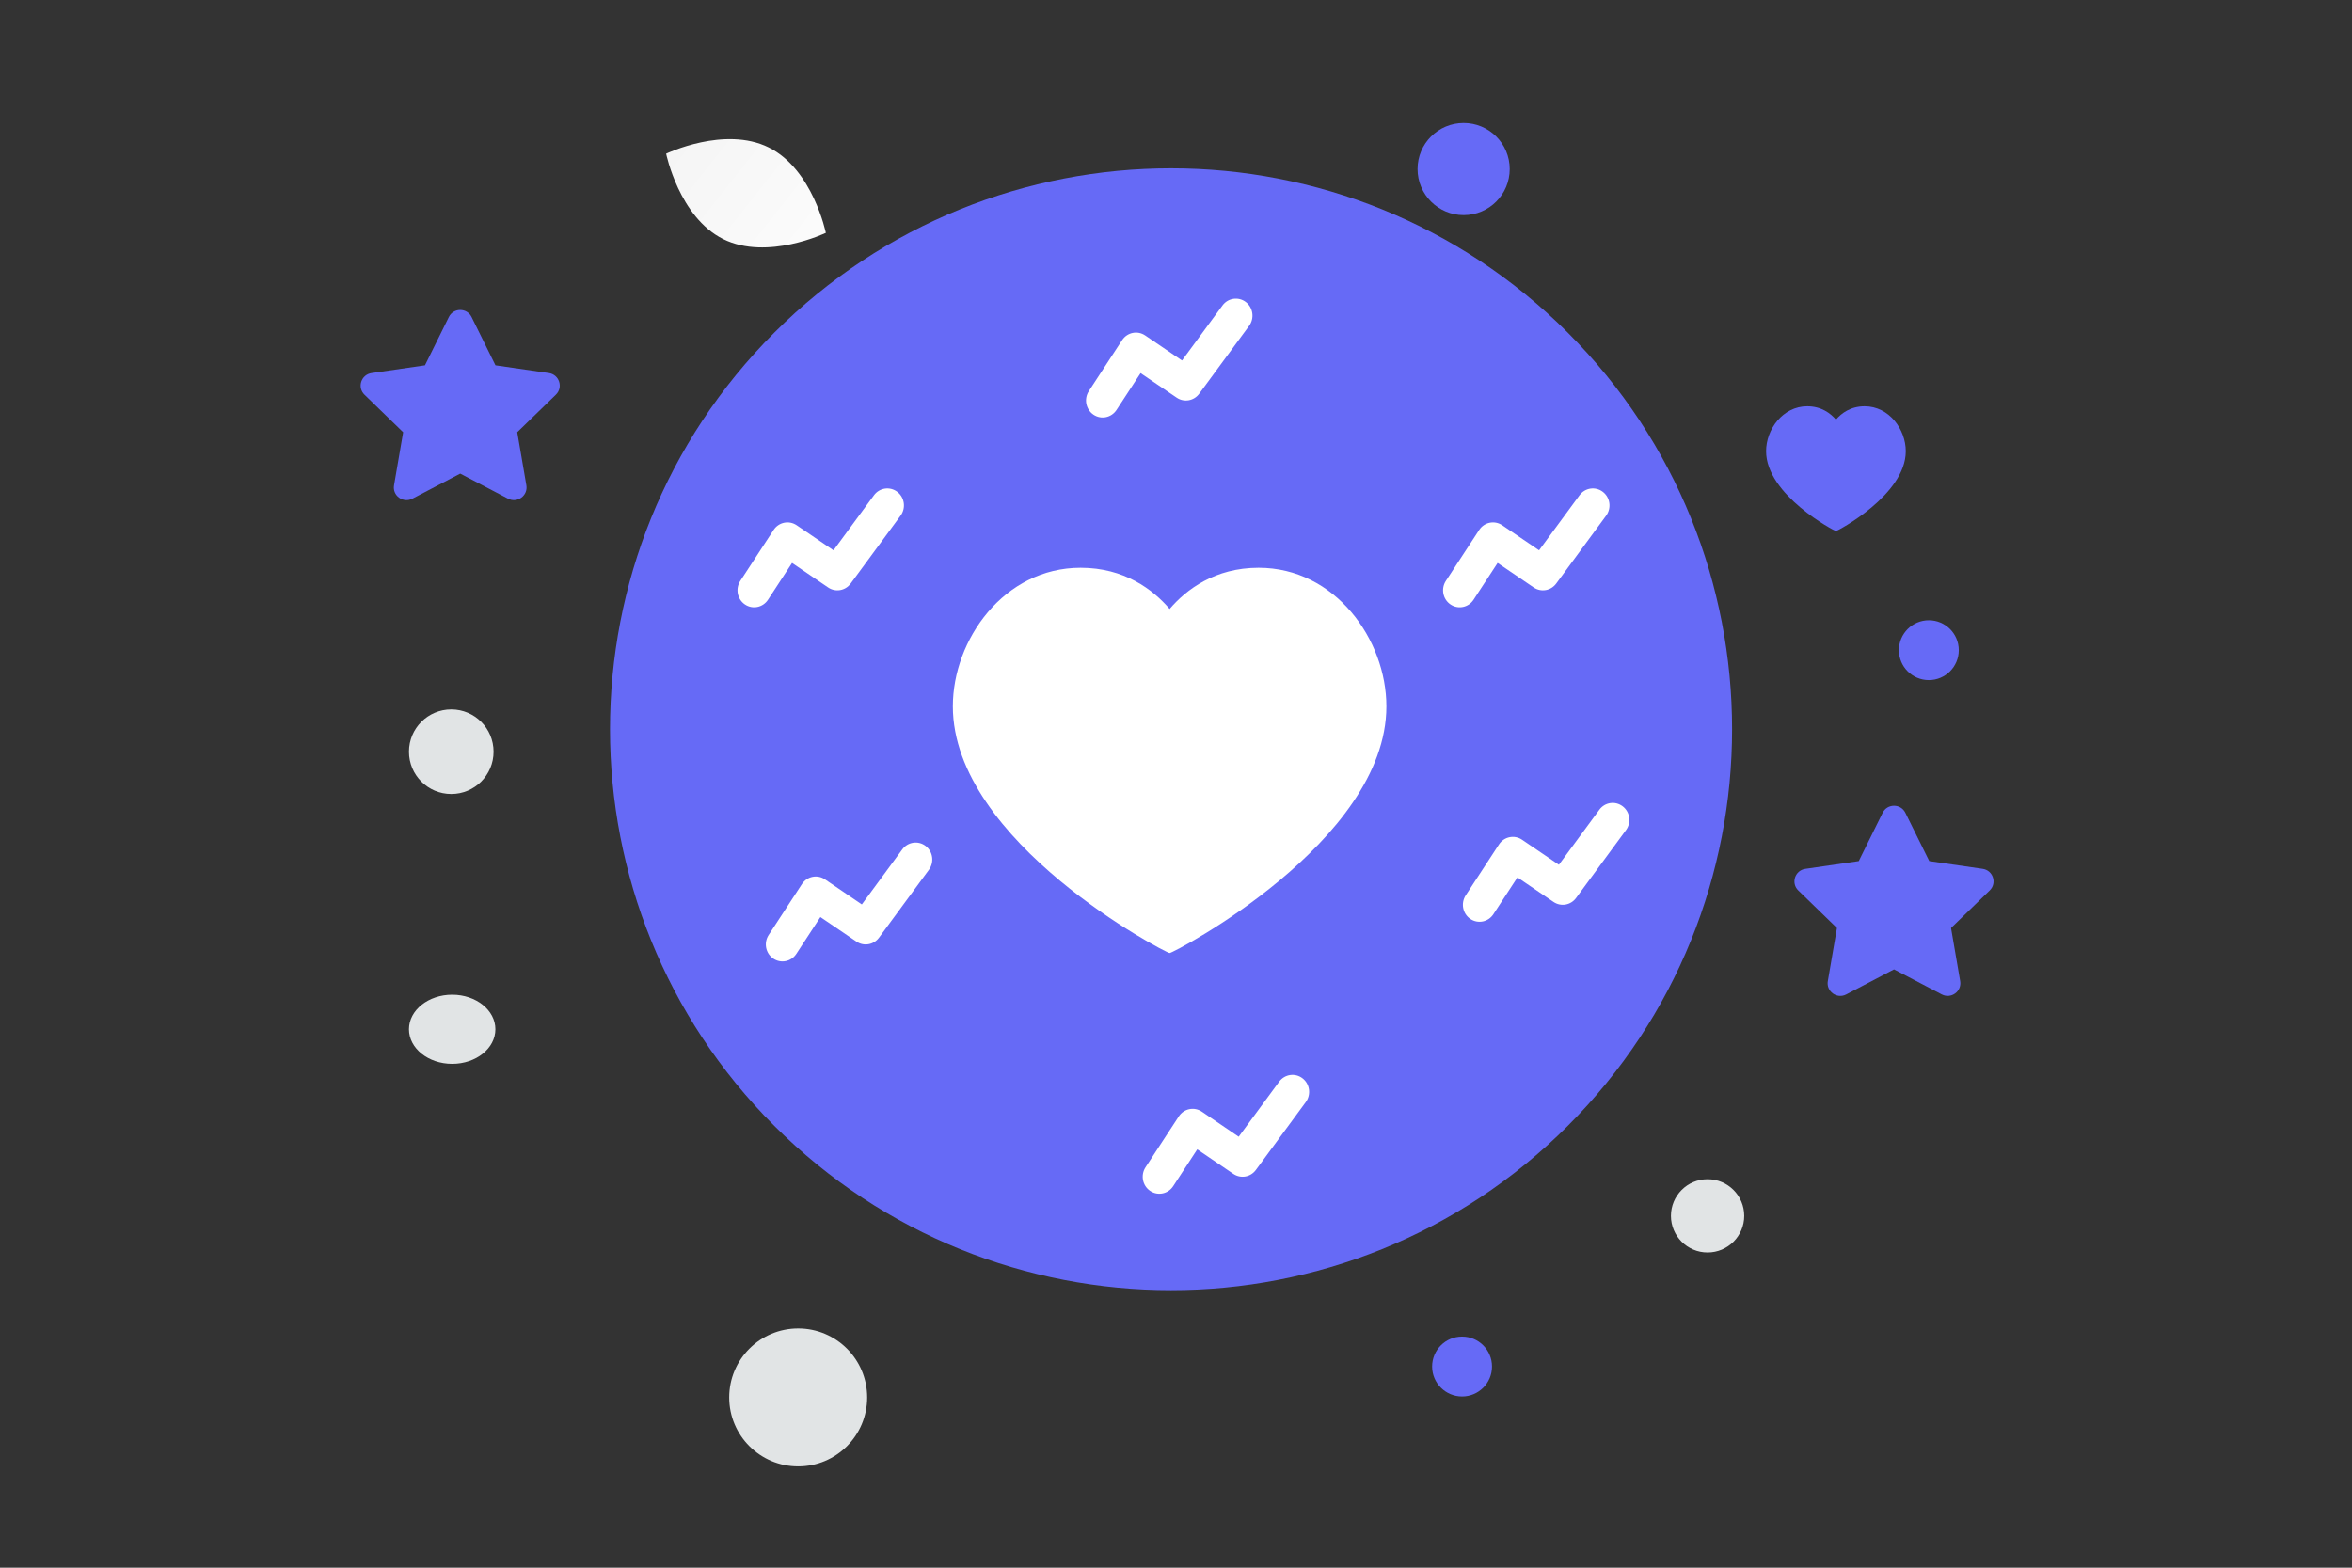 <svg width="900" height="600" viewBox="0 0 900 600" fill="none" xmlns="http://www.w3.org/2000/svg"><rect x="0" y="0" width="900" height="600" fill="#333333" stroke="none"/><path fill="transparent" d="M0 0h900v600H0z"/><path fill-rule="evenodd" clip-rule="evenodd" d="M599.909 127.298c83.84 83.84 83.84 219.772 0 303.612-83.841 83.84-219.773 83.84-303.613 0-83.84-83.841-83.84-219.773 0-303.612 83.841-83.84 219.773-83.84 303.613 0z" fill="#666AF6"/><path fill-rule="evenodd" clip-rule="evenodd" d="M481.624 217.3c29.262 0 48.883 27.464 48.883 53.04 0 51.915-81.463 94.421-82.947 94.421-1.484 0-82.947-42.506-82.947-94.421 0-25.576 19.622-53.04 48.884-53.04 16.727 0 27.713 8.341 34.063 15.769 6.35-7.428 17.336-15.769 34.064-15.769z" fill="#fff"/><path fill-rule="evenodd" clip-rule="evenodd" d="m176.088 181.255 18.287 9.583c3.562 1.867 7.725-1.148 7.043-5.106l-3.491-20.312 14.797-14.374c2.88-2.802 1.293-7.685-2.686-8.263l-20.446-2.964-9.139-18.485c-1.78-3.604-6.92-3.604-8.701 0l-9.139 18.485-20.455 2.974c-3.979.579-5.567 5.461-2.687 8.263l14.797 14.374-3.49 20.312c-.682 3.959 3.48 6.973 7.042 5.106l18.288-9.583h-.02v-.01zm548.643 189.748 18.288 9.583c3.561 1.867 7.724-1.147 7.042-5.106l-3.491-20.312 14.797-14.374c2.88-2.802 1.293-7.685-2.686-8.263l-20.446-2.964-9.138-18.485c-1.781-3.604-6.921-3.604-8.702 0l-9.139 18.485-20.455 2.974c-3.979.579-5.567 5.461-2.687 8.263l14.797 14.374-3.49 20.312c-.682 3.959 3.48 6.974 7.042 5.106l18.288-9.583h-.02v-.01z" fill="#666AF6"/><path fill-rule="evenodd" clip-rule="evenodd" d="M354.189 323.775c2.814 2.154 3.384 6.227 1.274 9.098l-19.105 25.994c-2.028 2.759-5.815 3.421-8.628 1.507l-13.806-9.392-9.205 14.089c-1.951 2.986-5.905 3.793-8.831 1.802-2.927-1.991-3.717-6.026-1.766-9.012l12.736-19.495c1.951-2.986 5.905-3.793 8.832-1.802l14.093 9.587 15.49-21.076c2.111-2.871 6.103-3.453 8.916-1.3zm144.209 88.911c2.814 2.153 3.384 6.226 1.274 9.098l-19.106 25.993c-2.028 2.759-5.815 3.421-8.627 1.508l-13.807-9.392-9.204 14.088c-1.951 2.986-5.905 3.793-8.832 1.803-2.926-1.991-3.717-6.026-1.766-9.012l12.737-19.495c1.951-2.987 5.905-3.793 8.831-1.803l14.093 9.587 15.491-21.076c2.11-2.871 6.102-3.453 8.916-1.299zm122.523-104.091c2.814 2.153 3.384 6.227 1.274 9.098l-19.105 25.993c-2.028 2.759-5.816 3.421-8.628 1.508l-13.806-9.392-9.205 14.088c-1.951 2.987-5.905 3.794-8.831 1.803-2.927-1.991-3.718-6.026-1.767-9.012l12.737-19.495c1.951-2.986 5.905-3.793 8.832-1.802l14.093 9.586 15.49-21.075c2.111-2.872 6.103-3.453 8.916-1.3zm-7.59-120.355c2.814 2.154 3.384 6.227 1.274 9.098l-19.106 25.994c-2.028 2.759-5.815 3.421-8.627 1.508l-13.807-9.392-9.204 14.088c-1.951 2.986-5.905 3.793-8.832 1.802-2.926-1.991-3.717-6.025-1.766-9.011L566 202.831c1.951-2.986 5.905-3.793 8.832-1.802l14.092 9.587 15.491-21.076c2.11-2.871 6.102-3.453 8.916-1.3zm-269.984 0c2.813 2.154 3.384 6.227 1.273 9.098l-19.105 25.994c-2.028 2.759-5.815 3.421-8.628 1.508l-13.806-9.392-9.204 14.088c-1.951 2.986-5.905 3.793-8.832 1.802-2.926-1.991-3.717-6.025-1.766-9.011l12.737-19.496c1.951-2.986 5.905-3.793 8.831-1.802l14.093 9.587 15.491-21.076c2.11-2.871 6.102-3.453 8.916-1.3zm133.365-72.646c2.814 2.153 3.384 6.227 1.274 9.098l-19.105 25.993c-2.028 2.76-5.816 3.421-8.628 1.508l-13.806-9.392-9.205 14.088c-1.951 2.987-5.905 3.794-8.831 1.803-2.927-1.991-3.718-6.026-1.767-9.012l12.737-19.495c1.951-2.986 5.905-3.793 8.832-1.802l14.093 9.586 15.49-21.075c2.111-2.871 6.103-3.453 8.916-1.3z" fill="#fff"/><path fill-rule="evenodd" clip-rule="evenodd" d="M713.501 155.496c9.428 0 15.75 8.896 15.75 17.181 0 16.816-26.247 30.584-26.725 30.584-.478 0-26.726-13.768-26.726-30.584 0-8.285 6.322-17.181 15.75-17.181 5.39 0 8.93 2.702 10.976 5.108 2.046-2.406 5.585-5.108 10.975-5.108z" fill="#666AF6"/><path d="M276.748 91.513c16.871 8.369 39.264-2.392 39.264-2.392s-4.977-24.326-21.857-32.683c-16.871-8.37-39.255 2.38-39.255 2.38s4.977 24.326 21.848 32.695z" fill="url(#a)"/><circle r="11.457" transform="matrix(1 0 0 -1 559.463 523.011)" fill="#666AF6"/><circle r="17.63" transform="matrix(1 0 0 -1 560.064 64.698)" fill="#666AF6"/><circle cx="738.079" cy="248.843" r="11.452" fill="#666AF6"/><circle cx="172.679" cy="287.7" r="16.187" fill="#E1E4E5"/><circle cx="653.413" cy="465.341" r="14.02" fill="#E1E4E5"/><ellipse cx="173.029" cy="393.933" rx="16.537" ry="13.23" fill="#E1E4E5"/><circle cx="305.429" cy="534.834" r="26.395" transform="rotate(90 305.429 534.834)" fill="#E1E4E5"/><defs><linearGradient id="a" x1="341.536" y1="117.618" x2="202.381" y2="7.546" gradientUnits="userSpaceOnUse"><stop stop-color="#fff"/><stop offset="1" stop-color="#EEE"/></linearGradient></defs></svg>